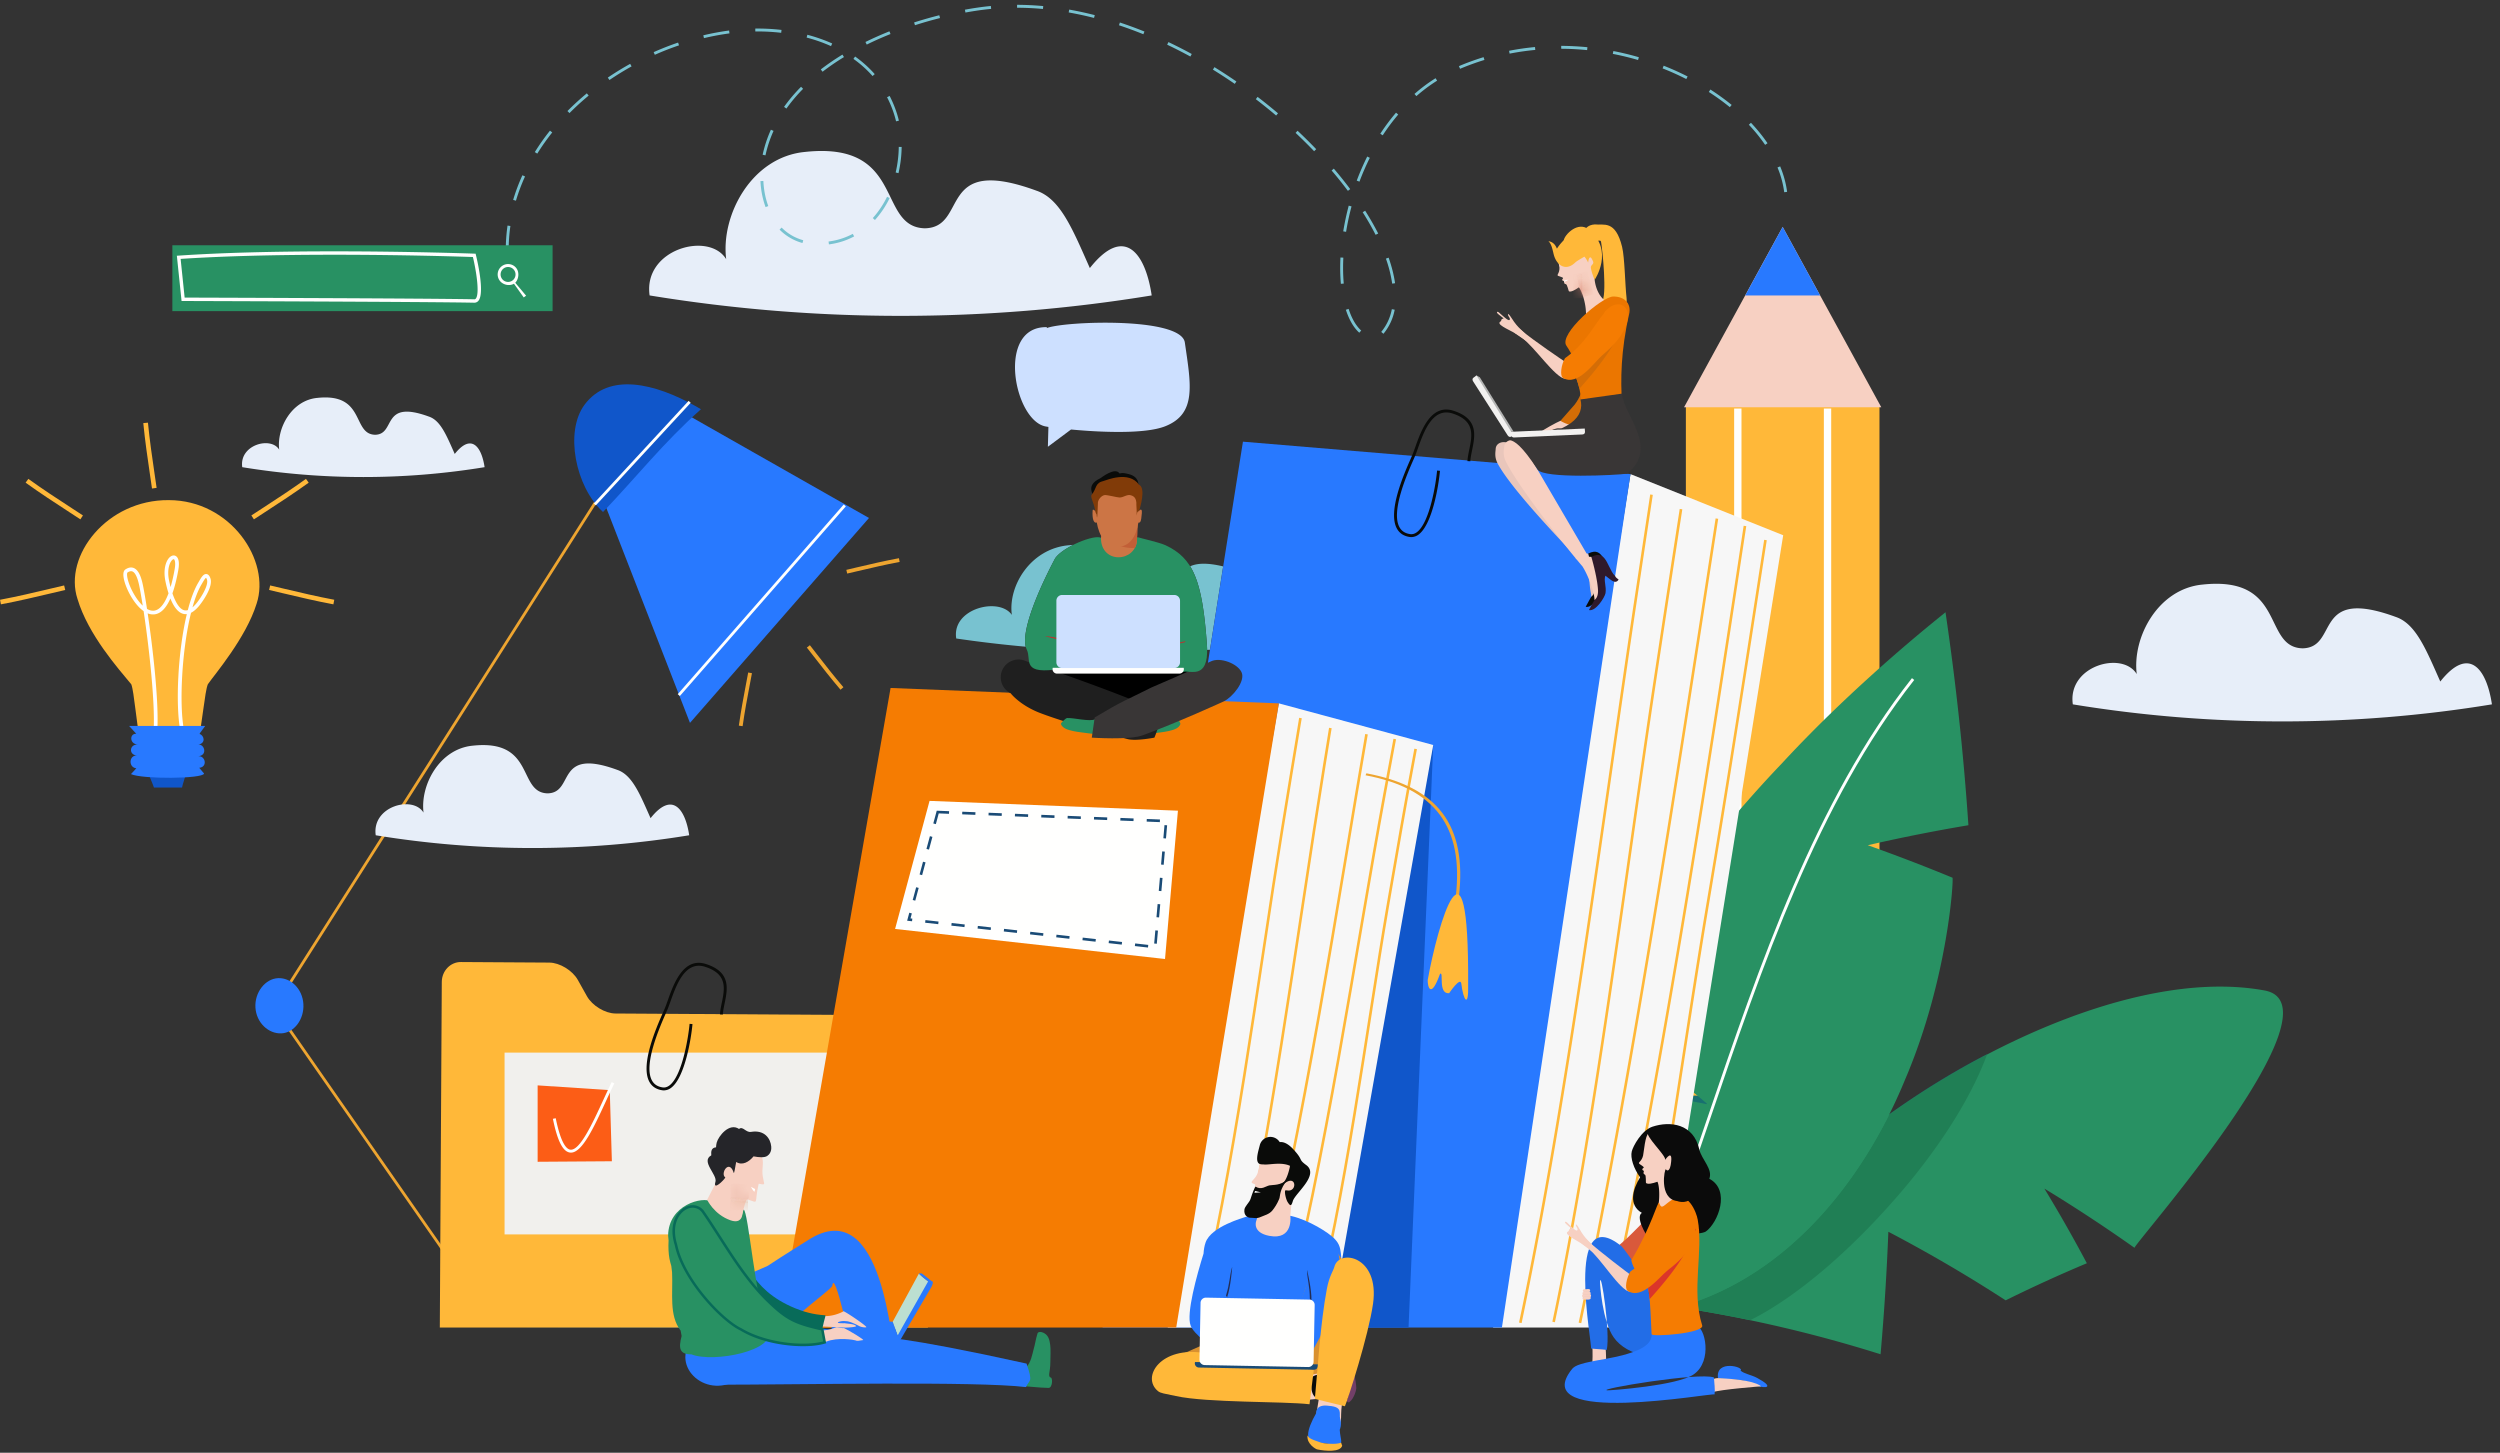 <svg xmlns="http://www.w3.org/2000/svg" xmlns:xlink="http://www.w3.org/1999/xlink" width="222" height="129"><rect width="100%" height="100%" fill="#333333" stroke="none"/><defs><path id="a" d="M22.479 9.485a8.049 8.049 0 0 0-.02-.48c-.25-3.49-.648-5.582-1.488-6.944.31-.142.7-.229 1.21-.229.465 0 1.029.072 1.722.238l-1.173 7.4-.251.015zM6.37 9.201C4.31 9.016 2.252 8.773.2 8.472c-.287-1.805 1.56-2.868 3.13-2.868.755 0 1.447.246 1.808.775C4.783 3.825 6.785.476 10.22.188c.125-.012.247-.022.366-.03-.678.34-1.303.766-1.597 1.181 0 0-3.146 5.761-2.62 7.862z"/><path id="b" d="M3.187 2.747c.274-.32.224-1.723.216-2.664H.201c.002.452.914 1.73.964 2.2 1.116.595 2.022.464 2.022.464z"/><path id="c" d="M11.183 1.122c-.691.438-2.03 1.258-3.562 2.271-1.878.87-1.384.273-3.312 3.02-.546.39-2.364 1.357-2.628 1.99C1.67 8.43.966 9.698.626 10.347c-1.424 2.516 2.281 5.332 5.123 2.517 1.9-3.548 7.576-7.32 7.614-7.707.165-1.595 1.657 5.024 2.116 7.746l3.49-1.565c-.354-.14-.944-14.664-7.786-10.217"/><path id="d" d="M30.61 12.069C19.103 9.525 18.19 9.862 15.31 9.33c-1.075-.2-13.138-1.545-13.786-1.651l1.394 6.268c7.781-.005 23.072-.326 27.64.208.313-.706.652-.337.052-2.086"/><path id="e" d="M.142.115C.049-.019 1.148 2.182 1.148 2.182s.146-.798.334-.901c.02-.015-.615-.128-1.34-1.166z"/><path id="g" d="M.766.82C.624.619.398.335.22.262.215.26.219.257.232.252.409.365.595.569.766.82"/><path id="i" d="M.577 2.028S.54 1.941.484 1.826c-.115-.242-.24-.44-.36-.55.052-.03.294-.12.538-.34C.755.876.815.834.827.828.83.826.824.811.812.783L.819.775c.123-.145.228-.47.277-.638L.577 2.028m.519-1.89l.029-.106s-.01.041-.029.105"/><path id="k" d="M.075.302C.15.218.225.124.299.018c.017.05.026.08.023.083C.303.111.213.188.075.302"/></defs><g fill="none" fill-rule="evenodd"><path fill="#EEA530" d="M71.65 57.505l.591.758c.765.985 1.557 2.003 2.397 2.984l.257-.221c-.835-.975-1.624-1.99-2.387-2.972l-.59-.76-.267.21m-5.211 2.214l-.178.94c-.232 1.229-.473 2.497-.652 3.779l.335.047c.179-1.273.418-2.538.65-3.761l.178-.943-.333-.062m8.714-9.114l.077.33.933-.218c1.21-.285 2.461-.58 3.724-.813l-.062-.334c-1.27.236-2.526.531-3.74.816l-.932.22m-31.22 67.208L24.205 89.492 54.1 42.444l.21.133-29.805 46.909 19.634 28.184-.205.143"/><path fill="#2879FF" d="M22.683 89.469c.08 1.354 1.167 2.346 2.302 2.294 1.135-.05 2.037-1.248 1.956-2.603-.08-1.353-1.113-2.352-2.248-2.3-1.135.051-2.09 1.255-2.01 2.609"/><path fill="#217BB3" d="M68.298 117.886l-28.322-.06-.532-2.44 28.834.051c.102 0 .02 2.45.02 2.45"/><path fill="#2879FF" d="M58.63 35.468l-6.065 6.359 8.705 22.365 15.896-18.195L58.63 35.468"/><path fill="#1056CA" d="M53.549 45.466c-2.44-2.219-3.432-7.123-1.64-9.527 2.16-2.901 6.24-1.915 9.931.164.138.077.27.158.402.24-3.35 2.987-5.64 5.925-8.693 9.123"/><path fill="#FFFFFE" d="M52.911 44.877l-.183-.17 8.422-9.111.183.17-8.422 9.111m7.462 16.929l-.188-.164 14.74-16.844.187.165-14.74 16.843"/><path fill="#1A4B76" d="M58.833 115.9c-.087-1.8.969-2.85 2.588-3.085 1.953-.285 3.601.445 4.226 2.677.023.083.043.165.062.248-2.446-.143-4.463.107-6.876.16"/><use fill="#78C2D0" opacity=".221" transform="translate(84.715 48.227)" xlink:href="#a"/><path d="M57.685 26.234c-.585-4.113 5.274-5.723 6.8-3.219-.488-3.929 2.271-9.08 7.003-9.524 8.936-.96 6.346 6.672 10.64 6.783 3.923-.085.998-6.604 9.92-3.338 2.137.73 3.22 3.475 4.73 6.868 3.056-3.868 4.93-1.35 5.492 2.43a137.83 137.83 0 0 1-44.585 0zm126.382 36.313c-.49-3.433 4.402-4.777 5.676-2.687-.408-3.279 1.895-7.579 5.845-7.95 7.46-.801 5.297 5.57 8.881 5.662 3.276-.07.834-5.512 8.282-2.786 1.783.609 2.687 2.9 3.947 5.733 2.552-3.229 4.117-1.126 4.585 2.028a115.052 115.052 0 0 1-37.216 0zM33.365 74.172c-.366-2.568 3.292-3.573 4.245-2.01-.305-2.452 1.418-5.668 4.372-5.946 5.579-.6 3.962 4.166 6.643 4.235 2.45-.053.623-4.123 6.194-2.084 1.333.455 2.01 2.17 2.952 4.288 1.909-2.415 3.079-.843 3.43 1.517a86.051 86.051 0 0 1-27.836 0zM21.511 41.485c-.282-1.985 2.546-2.763 3.283-1.554-.236-1.896 1.096-4.383 3.38-4.597 4.313-.464 3.063 3.22 5.136 3.274 1.894-.041.482-3.188 4.789-1.611 1.03.352 1.553 1.677 2.282 3.315 1.476-1.867 2.38-.651 2.651 1.173a66.53 66.53 0 0 1-21.52 0z" fill="#E7EEF9"/><path fill="#1A4B76" d="M149.4 99.592c-.42 3.28 1.368 7.311 7.869 8.109 7.446.128 10.202-4.544 9.98-8.109H149.4"/><path fill="#FFB839" d="M166.898 97.925V36.07h-17.193v61.854h17.193"/><path fill="#F7D0C2" d="M167.06 36.167l-8.759-16.016-8.759 16.016h17.519"/><path fill="#183F5C" d="M161.632 26.24l-3.33-6.09 3.33 6.09m-6.66 0h-.001l3.33-6.09-3.33 6.09"/><path fill="#2879FF" d="M161.632 26.24h-6.66l3.33-6.09 3.33 6.09"/><path fill="#FFFFFE" d="M161.959 97.925h.652V36.276h-.652zm-7.967 0h.652V36.276h-.652z"/><path fill="#187070" d="M167.6 99.738h-18.598V97.29h18.6l-.001 2.448"/><path fill="#289163" d="M201.05 87.946c-10.455-1.896-24.749 4.547-34.837 12.171-10.348 7.507-16.489 16.194-16.607 16.056a119.463 119.463 0 0 1 17.388 4.087c.32-3.607.55-7.235.692-10.88a129.578 129.578 0 0 1 10.416 6.09c2.346-1.16 4.75-2.26 7.21-3.294a128.953 128.953 0 0 0-3.772-6.63 138.786 138.786 0 0 1 8.009 5.265c-.255-.143 18.834-21.615 11.5-22.865"/><path fill="#187070" d="M167.753 98.986l.025-.05c2.683-1.916 5.595-3.745 8.684-5.327l-.012.033a74.38 74.38 0 0 0-8.697 5.344"/><path fill="#207F55" d="M155.419 117.234a120.448 120.448 0 0 0-4.566-.859 10.938 10.938 0 0 1-.091-.851c7.791-2.85 13.436-9.441 16.991-16.538a74.38 74.38 0 0 1 8.697-5.344c-1.331 3.594-3.776 7.534-6.961 11.408-4.783 5.772-9.96 10.145-14.07 12.184"/><path fill="#289163" d="M174.795 73.28a153.446 153.446 0 0 0-8.935 1.775c2.533.9 5.04 1.862 7.516 2.883.133-.027-.376 8.978-4.203 17.927-3.72 9.057-10.76 18.06-21.226 20.498-10.232 2.78-5.903-19.746-5.89-19.837 3.198.397 6.38.908 9.54 1.529.14-.09-9.207-7.11-8.6-9.147 1.532-4.443 8.072-13.63 15.223-21.107 6.99-7.573 14.59-13.434 14.54-13.436a241.692 241.692 0 0 1 2.035 18.914z"/><path fill="#FFF" d="M145.911 115.835l-.238-.097c2.05-5.031 3.895-10.449 5.849-16.184 4.76-13.977 9.683-28.43 18.26-39.335l.202.16c-8.55 10.87-13.465 25.302-18.219 39.258-1.955 5.74-3.801 11.16-5.854 16.198"/><path fill="#FFB839" d="M82.397 117.886l.143-25.936c.007-.976-.745-1.78-1.672-1.786l-26.214-.165c-.927-.006-2.068-.699-2.537-1.541l-.806-1.44c-.468-.842-1.61-1.535-2.534-1.54l-7.853-.05c-.926-.007-1.688.788-1.693 1.765l-.175 30.693h43.34"/><path fill="#F1F0ED" d="M44.805 109.615h31.06V93.472h-31.06z"/><path fill="#FC5D16" d="M54.334 103.119l-6.592.047v-6.784l6.404.424.188 6.313"/><path fill="#FFFFFE" d="M50.699 102.352a.72.72 0 0 1-.078-.004c-.639-.074-1.123-1.027-1.524-2.998l.252-.051c.455 2.236.96 2.753 1.301 2.792.838.099 1.943-2.289 2.915-4.396.249-.539.506-1.096.755-1.605l.231.113a80.523 80.523 0 0 0-.752 1.6c-1.079 2.338-2.1 4.55-3.1 4.55"/><path fill="#0A0B09" d="M58.95 96.827a.975.975 0 0 1-.155-.012c-.521-.08-.902-.332-1.129-.747-.833-1.522.618-4.819 1.238-6.226l.14-.321c.075-.177.156-.405.25-.67.515-1.457 1.38-3.897 3.4-3.244 2.224.717 1.92 2.192 1.653 3.495-.073.351-.141.683-.16.991l-.256-.015c.019-.326.089-.668.163-1.028.258-1.255.525-2.552-1.48-3.198-1.782-.573-2.562 1.628-3.078 3.086-.095.268-.177.5-.255.684l-.142.324c-.552 1.255-2.02 4.587-1.247 5.998.19.346.498.548.942.616.22.035.428-.028.633-.189 1.126-.884 1.668-4.32 1.768-5.455l.257.023c-.111 1.247-.662 4.69-1.866 5.635a1.085 1.085 0 0 1-.677.253"/><path fill="#F7F7F7" d="M147.07 117.886l11.278-70.358-13.56-5.426-12.203 75.784h14.485"/><path fill="#FFB839" d="M135.12 117.492l-.23-.049c4.228-20.039 7.306-44.662 10.283-64.476.454-3.021.907-6.04 1.365-9.059l.231.036c-.457 3.017-.91 6.037-1.365 9.058-2.977 19.816-6.055 44.443-10.285 64.49m2.958-.076l-.229-.047c3.659-17.447 6.36-39.51 8.974-56.847.757-5.023 1.54-10.217 2.336-15.33l.232.035a3225.951 3225.951 0 0 0-2.336 15.33c-2.614 17.34-5.317 39.406-8.977 56.859m2.337.084l-.23-.048c4.458-21.084 8.436-47.226 12.162-71.418l.231.036c-3.726 24.195-7.704 50.342-12.163 71.43m2.475-.06l-.229-.05c4.583-20.928 8.566-46.838 12.177-70.703l.232.035c-3.613 23.871-7.597 49.785-12.18 70.718m2.611-.013l-.229-.05c.132-.604.263-1.21.392-1.813 1.968-9.178 3.84-23.274 5.895-35.486 1.8-10.704 3.478-21.604 5.1-32.143l.231.036c-1.621 10.54-3.3 21.44-5.1 32.145-2.055 12.216-3.929 26.316-5.896 35.497-.13.605-.261 1.21-.393 1.814"/><path fill="#2879FF" d="M144.788 42.102l-34.415-2.881-12.467 78.665h35.464z"/><path fill="#1056CA" d="M125.079 117.886l2.19-51.73-10.582 51.73h8.392"/><path fill="#F7F7F7" d="M118.11 117.886l9.16-51.73-13.705-3.696-9.873 55.426h14.418"/><path fill="#FFB839" d="M106.342 117.426l-.227-.057c3.31-13.008 5.51-30.697 7.638-43.806.522-3.22 1.063-6.55 1.611-9.822l.232.04c-.549 3.27-1.09 6.6-1.612 9.82-2.128 13.113-4.329 30.808-7.642 43.825m2.905.077l-.228-.054c3.541-14.96 6.047-34.578 8.47-49.552l.53-3.268.232.038-.53 3.267c-2.425 14.978-4.931 34.6-8.474 49.57m2.35.001l-.228-.057c4.344-17.316 7.422-38.184 9.86-52.27l.231.04c-2.439 14.09-5.518 34.963-9.863 52.287m2.445.011l-.226-.059c3.74-14.233 6.435-32.969 9.04-47.09l.882-4.764.23.043-.88 4.763c-2.607 14.125-5.304 32.866-9.046 47.107m2.608-.074l-.226-.06c2.897-10.716 4.827-26.088 6.694-36.956.788-4.583 1.602-9.323 2.476-13.945l.23.044c-.874 4.62-1.688 9.358-2.475 13.94-1.868 10.874-3.8 26.251-6.699 36.977"/><path fill="#F57C02" d="M113.565 62.46l-34.482-1.367-9.92 56.793h35.285z"/><path fill="#FFFFFE" d="M79.484 82.491l3.06-11.372 22.056.87-1.146 13.17-23.97-2.668"/><path fill="#1A4B76" d="M83.182 71.99l-.305 1.132.227.061.256-.953.91.037.01-.234-1.098-.043zm2.267.09l-.008.233 1.17.046.009-.234-1.17-.046zm2.34.09l-.008.236 1.17.046.01-.235-.497-.02h-.007l-.667-.026zm2.342.093l-.01.234 1.171.047.009-.234-1.17-.047zm2.34.093l-.01.234 1.172.046.009-.234-1.17-.046zm2.34.092l-.009.234 1.17.047.01-.234-.566-.023h-.012l-.592-.024zm2.341.093l-.009.234 1.17.046.01-.235-1.17-.045zm2.342.091l-.01.235 1.17.046.01-.234-1.17-.047zm2.34.093l-.01.234 1.17.047.01-.234-.642-.026h-.002l-.527-.02zm1.573.543l-.101 1.17.233.019.073-.84v-.012l.028-.317-.233-.02zm-.203 2.337l-.102 1.168.233.021.102-1.169-.233-.02zM103 77.942l-.102 1.169.233.02.066-.759v-.007h.001v-.009l.035-.393-.233-.02zm-.204 2.338l-.102 1.168.233.02.03-.331v-.017l.001-.004.071-.817-.233-.02zm-.203 2.337l-.102 1.168.233.02v-.003l.001-.004v-.008l.001-.002v-.006l.1-1.144-.233-.021zm-1.791 1.16l-.026.234 1.164.13.026-.234-1.164-.13zm-2.328-.259l-.026.234.961.107h.01l.003.002h.017l.002.002h.006l.013.001.002.001.15.016.026-.233-1.164-.13zm-2.328-.259l-.026.233.674.076h.01l.006.001v.001l.474.052.026-.233-1.164-.13zm-2.329-.258l-.026.232 1.165.13.025-.233-1.164-.13zm-2.327-.26l-.027.233 1.165.13.026-.233-1.164-.13zm-2.33-.259l-.025.234.411.045h.004l.005.001.744.083.026-.233-1.164-.13zm-2.327-.259l-.026.234.368.04h.001l.038.004.006.001.003.001h.002l.017.002h.004l.726.08.025-.232-1.164-.13zm-2.328-.258l-.026.233 1.164.13.026-.235-1.164-.128zm-2.328-.26l-.026.234 1.164.129.026-.233-1.164-.13zm-1.433-.655l-.191.71.235.027.2.022.025-.234-.163-.018.12-.445-.226-.062zm.61-2.265l-.278 1.033v.001l-.002.004v.004l-.002.004-.001.004v.001l-.001.002v.002l-.002.003v.003l-.007.022a3.152 3.152 0 0 1-.012.05l.226.06.305-1.132-.226-.06zm.609-2.265l-.07.255v.004l-.005.017-.002.011v.002h-.001v.002l-.002.005v.002l-.003.01v.002l-.222.822.226.062.304-1.133-.225-.061zm.61-2.266l-.09.33-.001.005-.001.005-.002.006v.001l-.002.005v.004h-.001v.004l-.209.773.226.06.305-1.131-.226-.062z"/><path fill="#0A0B09" d="M125.327 47.695c-.051 0-.102-.004-.154-.012-.522-.08-.902-.332-1.129-.747-.833-1.522.617-4.818 1.237-6.225l.14-.322c.075-.177.156-.405.25-.67.516-1.457 1.379-3.895 3.4-3.244 2.224.716 1.92 2.192 1.653 3.494-.072.352-.14.684-.159.992l-.257-.015c.02-.327.09-.668.164-1.029.258-1.254.524-2.55-1.48-3.197-1.781-.575-2.563 1.628-3.079 3.086-.095.268-.177.5-.255.684-.036.086-.085.195-.141.325-.553 1.254-2.02 4.587-1.247 5.997.19.346.497.548.942.616.219.033.427-.028.633-.19 1.126-.884 1.667-4.32 1.768-5.454l.256.023c-.11 1.247-.661 4.69-1.866 5.635a1.083 1.083 0 0 1-.676.253"/><path fill="#EEA530" d="M129.548 79.665c.742-6.37-1.85-9.797-8.213-10.996l-.075.176c6.186 1.167 8.732 4.594 8.01 10.787l.278.033"/><path fill="#FFB839" d="M130.372 87.48c.05 2.09-.432 1.351-.607-.133-.077-.655-1.08.85-1.08.85-1.031.09-.441-1.991-.81-1.72-.81 2.264-1.106 1.177-1.094.553.873-4.9 3.674-14.588 3.591.45"/><path fill="#78C2D0" d="M92.616.797a25.846 25.846 0 0 0-2.3-.11l.001-.259c.761.002 1.543.04 2.323.112l-.024.257zm-6.885.317L85.685.86c.37-.068.74-.129 1.099-.181.398-.06.804-.108 1.206-.146l.024.257c-.398.037-.8.086-1.193.144-.356.052-.723.113-1.09.18zm11.42.479a30.523 30.523 0 0 0-2.252-.488l.045-.254a30.39 30.39 0 0 1 2.271.492l-.064.25zm-15.9.646l-.079-.245a35.449 35.449 0 0 1 2.238-.64l.063.25c-.748.187-1.495.401-2.222.635zm-11.882.674a18.03 18.03 0 0 0-2.297-.118l-.003-.258c.782-.01 1.568.031 2.33.12l-.03.256zm32.161.127a36.12 36.12 0 0 0-2.166-.797l.081-.245c.723.24 1.457.51 2.182.803l-.097.239zm-39.018.346l-.06-.25a23.155 23.155 0 0 1 2.292-.426l.034.255c-.748.1-1.51.242-2.266.421zm14.454.574l-.114-.232a30.09 30.09 0 0 1 2.13-.946l.095.24c-.728.29-1.438.606-2.11.938zm-3.172.136a14.043 14.043 0 0 0-2.165-.76l.065-.249c.774.204 1.516.465 2.206.774l-.106.235zm67.142.354a24.363 24.363 0 0 0-2.301-.12l.001-.257c.77.003 1.552.044 2.326.12l-.026.257zm-6.883.313l-.05-.253a23.187 23.187 0 0 1 2.306-.333l.024.256c-.765.072-1.532.183-2.28.33zm-75.904.103l-.104-.236c.71-.315 1.44-.601 2.17-.849l.082.245c-.721.245-1.444.527-2.148.84zm47.557.155a41.696 41.696 0 0 0-2.06-1.051l.11-.233c.69.327 1.387.683 2.073 1.057l-.123.227zm39.752.307a25.22 25.22 0 0 0-2.241-.543l.05-.253c.758.148 1.52.332 2.263.549l-.072.247zm-15.805.782l-.1-.238c.714-.302 1.45-.57 2.19-.796l.075.247c-.73.223-1.46.488-2.165.787zm-56.609.26l-.157-.205c.593-.457 1.24-.9 1.923-1.317l.134.22a21.45 21.45 0 0 0-1.9 1.302zm4.44.383a9.98 9.98 0 0 0-1.7-1.524l.15-.21c.65.463 1.236.989 1.742 1.563l-.193.17zm72.258.267a24.437 24.437 0 0 0-2.102-.946l.094-.24c.725.286 1.44.608 2.125.956l-.117.23zm-95.623.085l-.145-.214A26.068 26.068 0 0 1 55.96 5.67l.125.226c-.672.373-1.333.78-1.965 1.209zm55.526.342a46.107 46.107 0 0 0-1.938-1.264l.135-.22c.654.403 1.31.831 1.949 1.272l-.146.212zm16.13 1.089l-.17-.194a14.765 14.765 0 0 1 1.873-1.397l.137.219c-.639.4-1.258.862-1.84 1.372zm27.834.98a20.712 20.712 0 0 0-1.867-1.35l.14-.217c.665.429 1.301.888 1.89 1.368l-.163.2zm-83.775.125l-.21-.15c.436-.614.944-1.214 1.51-1.785l.182.182a14.09 14.09 0 0 0-1.482 1.753zm-19.262.401l-.183-.181a23.504 23.504 0 0 1 1.721-1.572l.164.2a23.265 23.265 0 0 0-1.702 1.553zm62.748.217a46.545 46.545 0 0 0-1.803-1.452l.157-.205c.614.47 1.223.961 1.812 1.46l-.166.197zm-33.75.514a8.09 8.09 0 0 0-.158-.578 9.793 9.793 0 0 0-.64-1.56L79 8.518c.261.504.482 1.043.658 1.6.06.195.116.395.163.598l-.251.058zm43.216 1.244l-.216-.141a18.24 18.24 0 0 1 1.397-1.871l.196.168c-.487.57-.95 1.19-1.377 1.844zm33.957.847a14.49 14.49 0 0 0-1.445-1.785l.187-.177c.555.587 1.05 1.198 1.471 1.817l-.213.145zm-40.05.562a44.029 44.029 0 0 0-1.645-1.627l.176-.188a44.138 44.138 0 0 1 1.655 1.636l-.185.179zm-68.983.216l-.219-.136a19.85 19.85 0 0 1 1.347-1.905l.201.161c-.484.608-.931 1.24-1.329 1.88zm20.264.153l-.252-.053a11.2 11.2 0 0 1 .734-2.225l.235.107a10.936 10.936 0 0 0-.717 2.171zm11.812 1.58l-.251-.058a10.63 10.63 0 0 0 .275-2.273l.257.004c-.01.78-.104 1.563-.281 2.328zm40.933.755l-.241-.09c.276-.735.59-1.455.932-2.14l.23.116a22.203 22.203 0 0 0-.92 2.114zm-1.026.817a35.64 35.64 0 0 0-1.446-1.806l.195-.168a36.27 36.27 0 0 1 1.457 1.82l-.206.154zm38.746.123a8.575 8.575 0 0 0-.598-2.197l.238-.1c.313.755.52 1.517.616 2.264l-.256.033zm-112.623.752l-.247-.073c.218-.737.494-1.472.82-2.187l.234.107a16.546 16.546 0 0 0-.807 2.153zm22.166.568a7.687 7.687 0 0 1-.452-2.308l.257-.012c.038.798.185 1.549.437 2.23l-.242.09zm9.712 1.148l-.19-.174a8.233 8.233 0 0 0 1.268-1.89l.231.114a8.497 8.497 0 0 1-1.309 1.95zm41.84 1.048l-.254-.042c.122-.759.286-1.527.487-2.282l.249.066a23.179 23.179 0 0 0-.483 2.258zm2.62.266a24.23 24.23 0 0 0-1.147-2.004l.218-.138c.433.683.823 1.364 1.159 2.025l-.23.117zm-50.894.728a4.537 4.537 0 0 1-2.034-1.189l.183-.182a4.28 4.28 0 0 0 1.92 1.123l-.069.248zm2.349.124l-.035-.256c.145-.02.293-.044.444-.074a6.148 6.148 0 0 0 1.71-.608l.12.227a6.399 6.399 0 0 1-1.78.634 9.16 9.16 0 0 1-.459.077zm-28.698.658v-.105c0-.743.052-1.491.158-2.226l.254.037a15.52 15.52 0 0 0-.155 2.19v.102l-.257.002zm78.715 2.825a11.574 11.574 0 0 0-.558-2.221l.242-.086c.28.794.471 1.558.571 2.271l-.255.036zm-4.556.017a15.81 15.81 0 0 1-.061-1.42c0-.3.008-.61.023-.917l.257.013c-.015.303-.023.607-.023.903 0 .481.02.952.06 1.398l-.256.023zm1.633 4.342c-.5-.454-.9-1.14-1.19-2.038l.245-.08c.275.856.652 1.504 1.118 1.926l-.173.192zm2.147.095l-.197-.166a4.46 4.46 0 0 0 .943-2.022l.253.05a4.719 4.719 0 0 1-.999 2.138z"/><path fill="#FFB839" d="M13.497 43.381l-.169-1.164c-.222-1.51-.45-3.072-.604-4.645l.413-.04c.152 1.563.38 3.12.6 4.625l.17 1.165-.41.06m-6.359 2.737l-.98-.64c-1.28-.832-2.602-1.693-3.884-2.618l.242-.337c1.273.919 2.592 1.778 3.867 2.607l.981.64-.226.348M.08 53.666l-.077-.407c1.54-.288 3.064-.65 4.54-1.001l1.153-.272.095.403-1.153.273c-1.48.351-3.01.715-4.558 1.004m22.467-7.547l-.227-.348.982-.64c1.274-.83 2.593-1.688 3.867-2.607l.243.337c-1.283.925-2.605 1.786-3.884 2.618l-.981.64m7.058 7.547c-1.548-.29-3.078-.653-4.558-1.004l-1.153-.273.094-.403 1.154.272c1.476.35 3.001.713 4.54 1l-.077.408"/><path fill="#1056CA" d="M13.153 68.605c.006.09.509 1.236.516 1.327h2.497c-.01-.09.376-1.237.366-1.327h-3.38"/><path fill="#FFB839" d="M11.659 60.769c.252.633.486 3.762.711 4.404h5.31c.247-.645.502-3.776.777-4.41.604-.873 3.386-4.115 4.328-7.152 1.27-3.812-2.286-9.194-7.798-9.2-5.494-.05-9.37 4.958-8.104 8.782.95 3.172 3.6 6.153 4.776 7.576"/><path fill="#FFF" d="M15.42 49.657a.166.166 0 0 0-.08.031c-.255.174-.528.855-.334 1.825.044.218.091.425.142.62.129-.436.251-.958.362-1.583.106-.6.005-.842-.063-.887l-.026-.006zm-4.105 1.186c-.084.113-.027.707.391 1.559.242.493.586 1.02.97 1.382a49.457 49.457 0 0 0-.253-1.48l-.005-.023c-.077-.41-.26-1.37-.66-1.535-.125-.05-.269-.018-.443.097zm6.98.466c-.09.051-.262.35-.347.496l-.063.109c-.302.515-.568 1.212-.794 2.022.094-.08.19-.176.29-.29.448-.515 1.164-1.682.996-2.172a.481.481 0 0 0-.081-.165zm-2.303 13.453c-.403-2.216-.206-6.876.598-10.23a.888.888 0 0 1-.325-.025c-.504-.134-.872-.707-1.134-1.36-.379.856-.842 1.327-1.384 1.404a1.221 1.221 0 0 1-.633-.086c.477 3.206.992 7.862.861 10.277l-.329-.019c.124-2.287-.383-7.094-.894-10.457-.54-.375-1.014-1.052-1.342-1.718-.345-.705-.636-1.638-.318-1.948l.022-.018c.275-.19.534-.237.768-.14.567.233.757 1.238.86 1.778l.004.023c.094.494.2 1.118.308 1.828.212.123.432.184.647.153.37-.052.84-.397 1.265-1.538a10.47 10.47 0 0 1-.283-1.108c-.212-1.064.077-1.893.472-2.162.16-.11.332-.12.471-.03.246.16.32.594.209 1.222-.146.82-.32 1.513-.523 2.08.29.859.655 1.399 1.038 1.5a.59.59 0 0 0 .329-.01c.253-.972.56-1.816.922-2.432l.062-.106c.205-.355.398-.692.668-.665.23.022.326.3.357.391.261.762-.77 2.164-1.06 2.497-.225.259-.447.443-.664.553-.818 3.291-1.052 8.065-.647 10.286l-.325.06z"/><path fill="#2879FF" d="M11.463 64.461l.64.702c-.6-.057-.631.904.127.95-.773-.03-.805.96-.05.971-.755-.04-.785 1.075-.074 1.138l-.476.518c.977.46 6.38.43 6.493-.049l-.43-.511c.758-.068.556-1.074-.076-1.027.849-.094.525-1.1-.004-1.032.714-.131.497-.86.091-.948l.518-.712h-6.76"/><path fill="#289163" d="M15.305 27.626H49.07v-5.848H15.305z"/><path fill="#FFFFFE" d="M16.396 26.426c1.851.006 21.807.068 25.721.151l.005.152v-.152a.163.163 0 0 0 .136-.07c.348-.448.032-2.449-.264-3.684-.831-.029-6.071-.201-12.293-.201-5.347 0-9.942.124-13.662.368l.357 3.436zm25.726.455h-.012c-4.081-.087-25.633-.151-25.85-.152h-.137l-.418-4.02.157-.01c3.754-.253 8.41-.38 13.84-.38 6.759 0 12.362.203 12.417.205l.114.004.028.11c.084.34.804 3.327.235 4.056a.462.462 0 0 1-.374.187zm3.384-1.972a.662.662 0 1 1-.778-1.074.663.663 0 0 1 .778 1.074zm.358-1.08a.923.923 0 1 0-1.494 1.086c.28.385.867.512 1.27.281l.867 1.216.211-.154-.962-1.149c.305-.316.375-.912.108-1.28z"/><path fill="#CDE0FF" d="M92.948 29.05c.034 0 0 .087 0 .087 1.512-.617 11.935-1.025 12.267 1.282.535 3.723 1.077 6.316-1.744 7.433-1.813.718-5.798.528-8.363.288l-2.056 1.533.048-1.763a6.316 6.316 0 0 1-.254-.042c-2.803-.535-4.392-8.884.102-8.818"/><path fill="#000" d="M106.584 61.004c0 1.083-.876 1.96-1.957 1.96h-9.275a1.958 1.958 0 0 1-1.956-1.96c0-1.08.875-1.958 1.956-1.958h9.275c1.081 0 1.957.877 1.957 1.958"/><path fill="#289163" d="M100.251 64.221l.954-.217.587-.125c.476.233 1.194-.144 1.704-.126.502.018.322-.142.896-.113.11.007.464.562.426.665-.149.419-.72.533-1.065.617-.342.083-1.063.158-1.41.21-.785.115-1.214.021-1.28.207-.046.126-.867.213-.87.006-.01-.531.082-.856.058-1.124"/><path fill="#1F1F1F" d="M102.509 65.503s-1.62.32-2.365.132c-1.814-.459-5.286-1.38-7.72-2.296-1.867-.704-2.679-1.778-2.679-1.778a1.58 1.58 0 0 1 1.36-2.852s8.294 2.812 11.611 4.371c.714.336-.207 2.423-.207 2.423"/><path fill="#289163" d="M98.778 64.215l-.952-.22-.587-.123c-.475.232-1.906-.141-2.48-.112-.111.006-.583.434-.548.537.15.419.722.533 1.068.617.34.082 1.061.157 1.41.21.784.117 1.213.022 1.279.21.045.123.867.211.87.003.012-.531-.083-.855-.06-1.122"/><path fill="#393636" d="M96.952 65.503s3.319.223 4.471-.192c3.102-1.12 7.243-3.025 7.243-3.025.787-.376 1.96-1.806 1.582-2.595-.374-.788-1.906-1.345-2.694-.969 0 0-2.461 1.107-5.29 2.32-2.374 1.198-2.46 1.116-5.056 2.67l-.256 1.79"/><path fill="#289163" d="M105.08 59.655c.128-.027.3-.013.488.001.75.057 1.785.113 1.605-2.425-.406-5.685-1.207-7.663-3.674-8.814-.557-.26-2.252-.632-2.4-.695-.085-.04-.833-.009-1.6.022-.811.033-1.644.066-1.732.015-.571-.322-3.333.778-4.062 1.807 0 0-3.439 6.296-2.526 8.124.46.92-.601 2.318 3.163 1.673.122-.021 1.187.082 2.745.185 2.125.14 5.168.282 7.992.107"/><path fill="#0A0B09" d="M101.04 43.435c.153-.466.045-1.119-.783-1.327-.311-.08-.553-.15-.843-.063-.391-.615-1.646.396-1.7.422-1.48.696-.48 1.521-.513 2.026-.033.54.372-.337.49-.448 0 0-.105-.122.05-.337.175-.244.607-.362.537.282-.02.16.625-.94.763-1.036l.04-.038.036-.03c.516-.377.98 1.06 1.459.983.158-.026.367-.135.464-.434"/><path fill="#CC7545" d="M97.77 47.19c.07.259-.003.57-.003.57-.015 1.104.708 1.726 1.552 1.726.842 0 1.552-.58 1.632-1.42l.057-1.427s-3.414-.085-3.239.552"/><use fill="#C25F37" transform="translate(97.59 45.905)" xlink:href="#b"/><path fill="#CC7545" d="M101.015 45.447c-.002-.422.103-1.332.02-1.678h-3.59c-.086.357-.134 1.21-.134 1.617v.006c-.156-.049-.274-.272-.289-.018-.042.747.12 1.038.283 1.038.031 0 .06-.006.087-.015.214 1.251.841 2.153 1.838 2.157l.009.002c1.057 0 1.651-.897 1.85-2.144.154-.003.242-.003.306-.84.044-.577-.25-.21-.38-.125"/><path fill="#813B08" d="M96.936 43.942c-.146.178.23.74.3 1.367.014.138.109.352.151.392-.02-.182.043 1.162.106-.973-.036-.302.277-.7.576-.762.21-.043 1.13.213 1.343.213.369.002.694-.325 1.034-.19.113.046.507.127.464.866.008.075.048.758.016.926.017-.037.049-.282.09-.334.062-.079.137-.046.151-.105.054-.221.622-1.993-.024-2.303-.908-1.268-2.896-.39-3.122-.338-.822.19-.599.645-1.085 1.24"/><path fill="#C8292B" d="M95.366 56.968c-.857 0-2.484-.447-2.558-.474l.059-.005c.841.073 1.167.268 2.412.342l.087.137m8.201.529c.045-.023 1.077-.451 1.692-.556l-.022.08c-.87.191-1.044.331-1.626.47l-.044.006"/><path fill="#FFFFFE" d="M93.486 59.302a.395.395 0 0 0 .376.515h10.87a.395.395 0 0 0 .376-.515H93.486"/><path fill="#CDE0FF" d="M104.278 52.834h-9.962c-.28 0-.509.23-.509.51v5.468c0 .282.229.511.51.511h9.96c.28 0 .51-.23.51-.51v-5.468a.512.512 0 0 0-.51-.511"/><path fill="#DA912F" d="M102.973 121.138c.378-.152 8.32-3.712 8.32-3.712l3.11 1.734 2.54 3.665-1.683.434-1.112.455-11.175-2.576"/><path fill="#2879FF" d="M106.874 111.317c.023-.36.08-.692.183-.987.504-1.434 3.398-2.196 3.547-2.268.18-.088 3.287-.196 3.492-.176 1.493.151 3.37 1.232 4.156 1.884 1.002.833.722 1.382.968 2.878 0 0-.524.794-1.21 1.972-.61 2.595-1.378 5.965-.607 6.601.176.146-.57.213-1.68.23-.238.177-.549.262-.94.21l.004-.037c-.425.103-2.19.015-3.646-.266-1.2-.057-2.096-.128-2.12-.181-.16-.342-.303-.663-.442-.965-1.19-.749-2.537-1.715-2.848-2.492-.419-1.04.553-4.506 1.143-6.403"/><path fill="#222C53" d="M108.968 115.191l-.103-.134c.372-1.244.298-1.63.528-2.48l.026-.055c-.001.082-.146 1.832-.451 2.67"/><path fill="#DA912F" d="M114.351 119.16s1.427-4.57 2.237-6.431c1.871-4.306 3.162.59 3.162.59s-.971 6.225-1.265 8.305c-.658 4.66-4.134-2.464-4.134-2.464"/><path fill="#2879FF" d="M112.714 120.314l1.907-3.04s1.522-2.918 1.471-3.624c-.331-4.556 2.238-3.925 2.614-2.815 1.13 3.342-1.08 7.143-1.892 8.636-.697 1.282-.839 1.292-1.814 1.742-.418-.352-1.849-.573-2.286-.9"/><path fill="#222C53" d="M116.456 115.467l-.139-.097c-.025-1.297-.213-1.643-.254-2.522l.008-.061c.025.079.42 1.79.385 2.68"/><path fill="#F7D0C2" d="M112.177 102.154c.505.139 1.356.81 2.6 1.307.086.044-.248.713-.46 1.243-.01.072-.3.331-.117.195.757-.526.99.298.756.656-.338.518-.708.604-.747.657-.095.136.387-.094.516.13l-.144 1.624s.305 2.199-1.88 1.776c-1.52-.295-1.156-1.29-1.156-1.29s.48-1.49.263-1.53c-1.132-.208-.14-1.682-.388-1.763-.707-.229.136-.3.315-1.202.035-.178.389-1.816.442-1.803"/><path fill="#0A0B09" d="M115.988 103.455c-.75-.552-.196-.376-1.14-1.396-.47-.508-.867-.68-1.21-.64a.97.97 0 0 0-1.768.275c-.126.52-.48 1.555.039 1.68a.914.914 0 0 0 .277.024c.443.08 1.555-.25 2.365.128-.027.238-.286 1.321-.658 1.539-.01.07.056.11.24-.027.756-.528.959.19.678.513-.28.323-.66.058-.692.187-.057.224.09.792.22.999.228.36.325.404.464-.08.2-.694 2.387-2.32 1.185-3.202"/><path fill="#0A0B09" d="M112.724 105.262c-.327.063-.697.442-1.228.114-.043-.027-.278.535-.446 1.083-.103.339-.51.636-.548.963-.056.485.257.729.574.717.262-.01.488.108.892-.079.291-.134.729-.223 1.01-.559.212-.253.45-.631.62-1.045.106-.257-.019-.814.768-1.74-.691.588-1.265.476-1.642.546"/><path fill="#FFFFFE" d="M111.45 105.757l.516.125-.574.036z"/><path fill="#F7D0C2" d="M115.177 122.252c1.363-.009 1.973-.566 2.603-.158.294.192.793 1.186.417 1.668-.429.55-1.796.459-2.924.635l-.096-2.145"/><path fill="#0A0B09" d="M116.436 123.191c-.22-1.243.476-.991.842-1.215.515-.315.976-.214.976-.214.882-.276 1.2-.597 1.415.072.08.252.035 1.014.17 1.43.423 1.304-.786 1.358-2.487.896 0 0-.793.305-.916-.969"/><path fill="#723F68" d="M120.44 123.276c-.035-.774-.26-2.055-.867-2.078l-.188.311c.291.38.426 1.334.383 1.661-.033.23.018 1.047-.204 1.21 0 0 .149.21.25.137.44-.323.631-1.118.626-1.241"/><path fill="#FFB839" d="M116.285 124.698c-2.323-.271-9.069-.116-11.88-.732-1.04-.23-1.332-.233-1.582-.44-1.511-1.253.265-4.029 4.158-3.373 2.608.44 9.086 1.236 9.68 1.526l-.376 3.02"/><path fill="#1A4B76" d="M117.033 121.156a.371.371 0 0 1-.362.477l-10.207-.196a.37.37 0 0 1-.344-.489l10.913.208"/><path fill="#FFFFFE" d="M106.61 115.692l-.097 5.047a.473.473 0 0 0 .462.48l9.192.174a.47.47 0 0 0 .48-.461l.096-5.047a.474.474 0 0 0-.462-.48l-9.192-.175a.471.471 0 0 0-.48.462"/><path fill="#F7D0C2" d="M119.25 124.31c-.33 1.324.057 2.056-.495 2.563-.259.237-1.345.475-1.716-.01-.425-.554.003-1.857.113-2.995l2.098.441"/><path fill="#FFB839" d="M116.759 124.224c.244-2.532.484-6.71 1.068-9.784.215-1.138.58-1.608.663-1.94.41-1.64 4.045-.976 3.435 3.275-.407 2.845-2.216 8.446-2.498 9.102l-2.668-.653"/><path fill="#2879FF" d="M118.041 124.842c1.257.097.839.71.965 1.12.176.577-.037 1-.037 1 .047.924.406 1.316-.295 1.356-.263.015-1.116-.22-1.553-.193-1.365.085-1.118-1.1-.246-2.636 0 0-.096-.845 1.166-.647"/><path fill="#FFB839" d="M116.96 128.705c.758.16 2.052.26 2.226-.323l-.094-.273c-.439.187-1.555.093-1.861-.03-.216-.09-.962-.278-1.065-.534 0 0-.056-.14-.064-.016-.048.709.738 1.15.859 1.176"/><path fill="#289163" d="M90.495 123.075l.637-.967-.063-.628c.499-.492.58-1.171.73-1.71.15-.532.15-.76.334-1.366.036-.117.203-.155.366-.11.657.178.708.792.762 1.16.055.367.01 1.135.01 1.506.005.835-.255 1.285.038 1.366.195.052.145.926-.198.921-.883-.014-2.168-.18-2.616-.172"/><g fill="#2879FF" transform="translate(60.547 109.017)"><use xlink:href="#c"/><use xlink:href="#d"/></g><path fill="#BCDFD1" d="M82.419 113.787c-.026-.016-.585-.41-.818-.699l-2.345 4.314.472 1.28c.035-.044.349-.292.374-.336l2.376-4.24c.068-.117.072-.242-.06-.32"/><path fill="#2879FF" d="M82.797 113.794c-.18-.074-.87-.716-.986-.723-.079-.004-.133.018-.21.017-.077-.001.83.735.818.699l-2.7 4.788c.002.023-.007.02-.445-1.204l-5.592-.281c.429 1.24-.083 1.697-.083 1.728 0 .158.104.222.236.219l5.65.029c.094 0 .175-.032.211-.114l.009.019c.135.08.246.016.315-.103l2.686-4.58c.069-.12.202-.452.091-.494"/><path fill="#F7D0C2" d="M74.94 117.929c-.095.052-.59-.107-.685-.068-1.096.467-1.758.196-2.07.255-.117.02-.225.043-.332.063l.266.872c.88-.023.869.034 1.234.093 1.044-.428 2.544-.155 2.615-.118.144.073.278.04.66-.024.247.022-1.313-.908-1.688-1.073"/><path fill="#F7D0C2" d="M74.912 116.437a2.192 2.192 0 0 1-.278.14c-1.097.467-1.771.225-2.084.282-.117.025-.225.045-.333.066l.266.87c.882-.022 2.284.119 2.8.09.676-.034.744-.115.744-.115-.09-.204-.7-.213-1.026-.267-.249.008-.56-.012-.58-.027-.103-.078.345-.212.708-.152.36-.014 1.133.413 1.203.448.146.073.473.125.58.089.248.022-1.622-1.26-2-1.424"/><path fill="#086B59" d="M73.284 116.796c-1.082-.058-1.951-.326-2.7-.632-4.048-1.674-4.667-4.63-5.462-6.966-.472-1.14-1.647-2.798-1.59-.518.207 2.127 1.821 7.753 1.84 7.77 2.501 2.334 4.93 2.695 7.65 1.864-.051-.53.351-1.513.262-1.518"/><path fill="#289163" d="M68.21 118.09c-1.121-2.416-1.749-10.57-2.176-10.683-.049-.012-.157.554-.157.554s-2.158-.984-2.36-1.088c-.245-.124-.084-.018-.319-.166-.78-.493-3.845.268-3.868 3.017l.041.433c-.037.595 0 1.21.076 1.608.042.215.102.438.166.656.023.18.043.368.067.559.094 1.877-.29 3.818.759 5.175.029.161.06.323.09.48-.285 1.094-.198 1.634.868 1.632 1.978.781 7.659-.351 6.813-2.176"/><path fill="#187070" d="M66.11 108.541c.103-.258.13-.459.038-.604l-.039.604"/><path fill="#289163" d="M73.018 118.047c-2.414-.543-3.133-.89-4.803-2.497-2.345-2.255-4.017-5.405-5.808-7.977-.977-1.217-3.261.197-2.385 2.953.627 3.049 4.053 6.725 5.787 7.533 2.167 1.315 5.679 1.654 7.42 1.142l-.211-1.154"/><path fill="#086B59" d="M61.581 107.25c-.42-.027-.858.198-1.174.602-.503.646-.603 1.607-.276 2.64.642 3.12 4.098 6.705 5.726 7.464 1.197.724 2.96 1.22 4.724 1.335.974.063 1.864 0 2.516-.173l-.179-.976c-2.415-.549-3.144-.934-4.78-2.51-1.694-1.629-3.03-3.705-4.32-5.713-.517-.8-1-1.556-1.506-2.28a1.006 1.006 0 0 0-.73-.388zm8.986 12.27c-1.827-.119-3.583-.615-4.817-1.366-1.655-.77-5.187-4.43-5.837-7.601-.351-1.097-.236-2.136.314-2.843.363-.461.872-.719 1.367-.687.357.022.668.188.902.48.511.732.997 1.49 1.514 2.292 1.284 1.996 2.612 4.062 4.283 5.673 1.635 1.57 2.302 1.918 4.75 2.468l.072.016.246 1.33-.1.027c-.687.204-1.644.278-2.694.21z"/><path fill="#F7D0C2" d="M67.702 103.971c.016-.622.224-1.305-.468-1.632-.263-.126-.203-.457-1.509-.614-.095-.002-.484 1.414-.549 1.97-.024.066.103.31.008.105-.405-.812-1.083-.411-1.05.01.048.603-.185.255-.399.387l-.2.9-.742 1.442s.605 1.307 2.082 1.826c.934.327 1.026-.412 1.026-.412s.284-1.51.49-1.444c1.073.356.555.434.977-1.38.012-.046.273.07.45.036.129-.026-.135-.526-.116-1.194"/><g transform="translate(64.886 105.225)"><mask id="f" fill="#fff"><use xlink:href="#e"/></mask><path fill="#DEAB8C" d="M-.059 2.253h1.592v-.77H-.06z" mask="url(#f)"/><path fill="#DEAA8B" d="M-.025 1.483l1.557.077.001-.007-1.557-.077" mask="url(#f)"/><path fill="#DEAA8C" d="M-.024 1.476l1.557.077v-.015L-.024 1.46" mask="url(#f)"/><path fill="#DEA98C" d="M-.024 1.461l1.557.077.002-.03-1.557-.077" mask="url(#f)"/><path fill="#DEA88B" d="M-.022 1.431l1.557.077V1.5l-1.557-.076" mask="url(#f)"/><path fill="#DEA88C" d="M-.022 1.424l1.558.076v-.007l-1.558-.077m0 0l1.558.077.001-.03-1.557-.076" mask="url(#f)"/><path fill="#DDA78B" d="M-.02 1.387l1.557.076v-.007L-.02 1.379" mask="url(#f)"/><path fill="#DEA78C" d="M-.02 1.38l1.558.076V1.44l-1.557-.077" mask="url(#f)"/><path fill="#DEA68C" d="M-.02 1.364l1.558.077.001-.023-1.557-.076" mask="url(#f)"/><path fill="#DEA68C" d="M-.018 1.342l1.557.076.001-.022-1.557-.077" mask="url(#f)"/><path fill="#DDA58C" d="M-.017 1.32l1.557.076.002-.022-1.558-.077" mask="url(#f)"/><path fill="#DDA48B" d="M-.016 1.297l1.558.077v-.008L-.015 1.29" mask="url(#f)"/><path fill="#DDA48C" d="M-.015 1.29l1.557.076V1.36l-1.557-.077" mask="url(#f)"/><path fill="#DDA38C" d="M-.015 1.282l1.557.077.002-.03-1.558-.077" mask="url(#f)"/><path fill="#DDA38C" d="M-.014 1.252l1.558.077v-.023L-.011 1.23" mask="url(#f)"/><path fill="#DDA28B" d="M-.012 1.23l1.557.077v-.015l-1.557-.077" mask="url(#f)"/><path fill="#DEA28C" d="M-.012 1.215l1.558.077v-.008L-.01 1.208" mask="url(#f)"/><path fill="#DEA28C" d="M-.011 1.208l1.557.076.001-.022-1.557-.077" mask="url(#f)"/><path fill="#DEA18B" d="M-.01 1.185l1.557.077v-.015L-.01 1.17" mask="url(#f)"/><path fill="#DDA18C" d="M-.01 1.17l1.558.077v-.008l-1.557-.076" mask="url(#f)"/><path fill="#DDA08B" d="M-.01 1.163l1.558.076.001-.022-1.557-.077" mask="url(#f)"/><path fill="#DD9F8B" d="M-.008 1.14l1.557.077.001-.015-1.557-.076m0 0l1.557.076v-.007l-1.557-.077m0 0l1.557.077.001-.015-1.557-.077" mask="url(#f)"/><path fill="#DD9E8B" d="M-.006 1.18H1.61V-.09H-.006z" mask="url(#f)"/></g><path fill="#252529" d="M68.486 101.812c-.065-.706-.588-1.504-1.802-1.3-.456.074-.724-.546-1.056-.26-.872-.591-1.834.645-1.985 1.212-.035.131-.05.276-.059.418-.412.036-.454.351-.422.713-.968.53.557 1.716.37 2.35-.254.854.784-.172.88-.388 0 0-.213-.1-.132-.474.091-.423.593-.828.873.062.036.131.126-.428.22-.963.561.356 1.155-.025 1.542-.497.48.094.962.126 1.207-.031.194-.124.407-.39.364-.842"/><path fill="#FFFFFE" d="M67.056 105.59l-.053.235c-.114-.029-.318-.426-.318-.426l.371.19"/><path fill="#D9593B" d="M147.459 107.115c-.659.161-3.848 4.408-6.025 4.837-.126.22.064.77.612 1.386 1.78.63 4.916-3.276 5.523-3.757 1.407-1.111 2.178-1.876.817-2.53 0 0-.185-.118-.927.064"/><path fill="#F7D0C2" d="M141.39 119.517l.288-.325c.779-.508.861.034.861.034s.29 2.616-.202 3.625c-.323.655-1.062.768-1.062.768s.23-3.346.114-4.102"/><path fill="#226DE7" d="M143.992 110.668c.311.289 3.064 4.193 3.067 4.549.015 1.762-.016 3.94.094 4.305.487 1.418-2.672.948-3.854-.76-1.012-1.425-1.233-4.77-1.217-4.971.085-1.034.925 4.574.598 6.08-.582-.073-.961-.066-1.404-.128.194-.038-2.466-13.253 2.716-9.075"/><path fill="#0B0B0B" d="M146.753 100.045c1.54-.505 3.631-.29 4.148 2.034.196.872 1.226 1.755.884 2.592 1.919 1.02.773 3.919-.308 4.688-.249.177-1.249.22-1.538.356.243.76-.39 1.114-1.179 1.375-.363 2.179-4.014-2.75-2.961-3.385-1.189-.676-.842-2.06-.158-3.162-.567-.767-.883-1.73-.74-2.3.113-.453.866-1.874 1.852-2.198"/><path fill="#FFFFFE" d="M146.3 103.856c-.019-.034.223-.07.454.007 0 0-.474.118-.451.065.017-.036.033-.035-.003-.072"/><path fill="#F7D0C2" d="M148.85 104.586c-.118-.514.483-1.838.478-2.006-.01-.345-1.725-2.516-2.165-2.467-.3.034-1.357.107-.58 4.847a.58.58 0 0 0 .35-.126c.395-.311.525 1.35.294 2.413-.152.722-.187 2.697-.604 3.18.187.519.47.362.752.205.282-.157.564-.313.75.204.76.227.415.478.654.2.033-.569 2.068-1.283 2.07-1.843-2.275-1.153-2-4.71-2-4.607"/><path fill="#F7D0C2" d="M145.904 102.627c.062-.246.186-1.868.494-1.974 1.078-.176.876.148 1.1 1.047.115.471.426 2.927.4 2.942-.062.014-1.386.676-1.726.413-.045-.035.023-.697-.109-.75-.129-.053-.134-.13-.103-.234.026-.106.048-.08-.051-.131-.099-.048-.095-.159.01-.212.165-.08-.148-.22-.333-.368-.184-.145.18-.18.318-.733"/><path fill="#2879FF" d="M154.559 121.71c.336.292.926.362 1.466.645 1.628.875.75.965-.055.68-1.078-.672-2.252-.459-3.41-.66-.246-1.69 2.396-.974 1.999-.665"/><path fill="#F7D0C2" d="M152.067 123.633l.148-.581c-.644-.673.346-.677.346-.677s1.919.067 3 .364c.703.195.82.368.82.368s-3.594.27-4.314.526"/><path fill="#2879FF" d="M139.612 121.55c.288-.313.758-.507 3.002-.887 5.542-.992 3.518-2.407 4.287-3.029.252-.242.23.36.585.358 1.76-.015 2.754-.231 3.135-.234.768-.006 1.493 3.095-.213 4.28-1.422 1.012-7.477 1.442-7.678 1.424-1.032-.085 8.15-1.629 9.468-1.143.032.618.117 1.066.054 1.509-.037-.194-16.81 2.911-12.64-2.278"/><path fill="#F57C02" d="M150.756 108.3c-.105-.645-.883-2.61-2.195-1.816-.84.507-.975 1.02-1.235.328-.094-.251-.692 2.148-2.464 5.097 0 0 .187 1.01.84 1.263.808.314.815 2.395.96 5.304.013.27 4.716-.08 4.492-.782-.986-3.084.124-6.592-.398-9.395"/><path fill="#0B0B0B" d="M150.471 101.62c1.275 6.177-1.539 5.033-1.539 5.033-1.667-.202-1.106-2.951-1.002-2.816.214.277.377-.081.427-.377.268-1.599-.49-.466-.49-.466.097-.386-1.85-2.151-1.521-2.493.82-.855 1.42-.306 1.42-.306.615-.515 2.421.053 2.705 1.426"/><path fill="#0A0B09" d="M146.477 115.263c-.06-.35-.062-.773-.206-1.11a.466.466 0 0 0 .026-.038 7.9 7.9 0 0 1 .18 1.148"/><path fill="#DB362A" d="M146.496 115.356a2.317 2.317 0 0 1-.019-.093 8.09 8.09 0 0 0-.18-1.148c.232-.372-.193-.738-.6-1.078.282-.128 4.637-3.916 4.882-3.916.01 0 .013.006.01.019-.663 2.063-2.047 3.945-4.093 6.216"/><path fill="#F7D0C2" d="M141.568 110.784c-.366-.52-.788-.717-1.314-1.662-.236-.425-.3-.392-.3-.392-.08.112.138.305.134.44-.015.327-.523-.222-.63-.318-.258-.234-.404-.449-.48-.336-.083.131.68.597.528.602-.137.003-.164.04-.206.194-.01.03-.08.048-.124.094-.271.291 1.184.877 1.53 1.23.062.061.868.632.923.69.138-.172-.198-.375-.06-.542"/><path fill="#F7D0C2" d="M140.507 110.47c1.247.649 2.73 3.287 3.866 4.086.59.417 1.656-.067.354-1.399 0 0-2.588-1.92-3.818-3.055-.232-.213-.605.262-.402.368"/><path fill="#F57C02" d="M148.428 109.099c-.922.993-1.766 2.6-3.63 3.786-.368.565-.547 1.547-.268 1.734 1.287.874 2.89-1.313 3.591-1.843 4.097-3.09 2.153-5.606.43-3.855l-.123.178"/><path fill="#F7D0C2" d="M140.839 115.402c-.223.022-.34-.015-.303-.125.043-.13-.048-.094-.048-.21 0-.059.076-.119.066-.128-.06-.056-.025-.17.007-.184.062-.025.053-.041.025-.081-.041-.058-.046-.14.04-.177a.441.441 0 0 1 .213-.01c.121-.022.23-.03.294-.003.089.037.086.118.047.176-.027.04-.035.057.027.083.034.013.071.128.014.183-.01.01.062.035.064.094.004.114-.054.14-.034.22.04.154-.153.177-.412.162"/><path fill="#E5C3B9" d="M141.157 114.725l-.004-.007c-.121-.04-.26-.028-.394-.017-.047.004-.09.006-.133.008l-.007.009.007.007c.044 0 .087-.005.134-.008.134-.011.271-.022.388.016l.01-.004v-.004m.074.225l-.006-.007a2.428 2.428 0 0 0-.649-.004l-.007.008.008.007c.203-.018.42-.034.646.005l.008-.007v-.001m.011.239l-.006-.009a1.525 1.525 0 0 0-.675.002l-.006.009h.001l.007.007c.241-.051.405-.051.671-.002l.008-.006v-.002"/><path fill="#D46D06" d="M138.566 37.367c.34.58.654 1.02 1.277 1.02.623 0 1.128-.506 1.128-1.13v-2.112c0-.623 1.31-1.572.686-1.572l-.44-.492c-.624 0-.36 1.525-1.39 2.852l-1.261 1.434"/><path fill="#F7D0C2" d="M138.566 37.367c.057.037.114.072.172.101.68.342 1.12.33 1.316.38l.209.056c-.066.18-.135.362-.203.544-.562-.05-1.46-.019-1.788-.058-.43-.05-.47-.105-.47-.105.068-.125.456-.105.666-.127.157.015.356.015.37.007.071-.045-.21-.15-.444-.128-.23-.022-.74.218-.784.237-.096.041-.603.05-.67.022-.159.004 1.38-.84 1.626-.929"/><path fill="#FFB839" d="M142.172 21.467c.126.629.554 4.862.07 5.336.164.19.299.414.391.66l.006.006c-.07-.24.136.11 0 0l.008.025.007.003c.073.043.459.181.2.102.088.027.177.054.266.074.075.008.26.032.301.032.133.003.08.207.213.2-.096-.004.925-.424.807-1.426-.137-1.177-.165-3.609-.399-4.56-.597-2.43-1.655-1.892-2.42-1.991-1.335.075-1.102 1.614-1.206 1.814-.51.968 1.65-.804 1.756-.275"/><path fill="#0A0B09" d="M143.446 51.18c-.319.497-.765-.074-1.176-.351-.17.411.108.96.011 1.555-.058.34-.854 1.655-1.473 1.502.5-.95.647-1.087.656-1.3.295-1.23-.269-2.27-.441-3.424 1.51-.774 1.358 1.312 2.423 2.018"/><path fill="#E9C6BB" d="M132.817 39.848c.045-.754 1.36-.92 1.995.33a5319.298 5319.298 0 0 0 5.631 8.93c.225.044.58.054.58.054s.538 1.828.591 2.944c.036.721-.324.884-.324.884s.039-.06-.036-.413c-.136-.644-.084-1.644-.417-2.214-1.543-1.636-6.499-6.72-7.827-9.17-.325-.597-.21-1.038-.193-1.345"/><path fill="#2F192B" d="M143.734 51.468c-.318.497-.766-.072-1.175-.347-.17.41.107.955.01 1.553-.057.339-.853 1.653-1.473 1.5.501-.95.648-1.089.655-1.299.297-1.23-.267-2.27-.44-3.425 1.51-.774 1.36 1.31 2.423 2.018"/><path fill="#F7D0C2" d="M141.607 24.78c-.234-.43.409-1.784.362-1.932-.095-.307-2.51-1.262-2.89-1.106-.261.105-1.292-.101.594 3.945a.553.553 0 0 0 .28-.204c.277-.375.809 1.076.87 2.087.069 1.048.291 4.326.342 4.427.036.069 1.743-.88 1.997-1.43-.112-.517 1.49-3.122 1.351-3.625-1.514.415-2.25-.303-2.602-1.02-.289-.592-.317-1.183-.304-1.141"/><path fill="#F7D0C2" d="M138.48 23.77c-.007-.236-.317-1.19-.272-1.529.921-.43 1.04-.45 1.464.297.223.394 1.116 2.51 1.096 2.531-.05.029-1.068.955-1.44.804-.049-.02-.153-.627-.283-.642-.13-.015-.154-.084-.154-.185-.002-.1.026-.082-.078-.103-.099-.018-.123-.117-.042-.191.126-.115-.19-.16-.393-.247-.2-.084.118-.206.102-.734"/><path fill="#FFFFFE" d="M138.868 24.956c-.024-.024.183-.12.407-.11 0 0-.395.226-.386.173.007-.036.02-.038-.02-.063"/><g transform="translate(140.08 25.273)"><mask id="h" fill="#fff"><use xlink:href="#g"/></mask><path fill="#DDA48C" d="M.77.167l.302.606-.04.006L.73.173" mask="url(#h)"/><path fill="#DDA38C" d="M.73.173l.302.606-.014.002-.3-.606" mask="url(#h)"/><path fill="#DDA38C" d="M.717.175L1.02.78.94.792.638.187" mask="url(#h)"/><path fill="#DDA28B" d="M.638.187l.3.606-.092.014L.545.201" mask="url(#h)"/><path fill="#DDA18B" d="M.545.201l.3.606L.833.81l-.3-.606" mask="url(#h)"/><path fill="#DEA28C" d="M.531.203L.833.81.766.82.465.215" mask="url(#h)"/><path fill="#DEA18B" d="M.465.214L.766.82.739.824.44.218" mask="url(#h)"/><path fill="#DDA08B" d="M.439.218l.3.606-.093.014-.3-.606" mask="url(#h)"/><path fill="#DD9F8B" d="M.345.232l.301.606L.633.84l-.3-.606m-.001 0L.633.84l-.08.012-.3-.606m0 0l.3.606L.54.854.24.248" mask="url(#h)"/><path fill="#DD9E8B" d="M-.047.898H.54v-.65h-.587z" mask="url(#h)"/></g><g transform="translate(140.08 24.241)"><mask id="j" fill="#fff"><use xlink:href="#i"/></mask><path fill="#D88A6E" d="M.87-.174l.568 2.061-.523.144-.567-2.06" mask="url(#j)"/><path fill="#D7896D" d="M.348-.03l.567 2.061-.057.016L.29-.013" mask="url(#j)"/><path fill="#D7896D" d="M.29-.014l.568 2.061-.007.002L.283-.012" mask="url(#j)"/><path fill="#D7886D" d="M.283-.012l.568 2.061-.007.002L.276-.01" mask="url(#j)"/><path fill="#D8886D" d="M.276-.01l.568 2.06-.036.01L.24 0" mask="url(#j)"/><path fill="#D8876D" d="M.24 0l.568 2.06-.008.003L.233.002" mask="url(#j)"/><path fill="#D8876D" d="M.233.002l.568 2.061-.007.002L.226.004" mask="url(#j)"/><path fill="#D8876D" d="M.226.004l.568 2.06-.043.013L.183.016" mask="url(#j)"/><path fill="#D8866D" d="M.183.016l.568 2.06-.108.03L.076.046" mask="url(#j)"/><path fill="#D8856D" d="M.076.045l.567 2.061-.007.002L.068.048" mask="url(#j)"/><path fill="#D8856D" d="M.068.047l.568 2.061-.043.012L.026.06" mask="url(#j)"/><path fill="#D8846D" d="M.026.06l.567 2.06-.05.014L-.024.073" mask="url(#j)"/><path fill="#D7846D" d="M-.024.073l.567 2.061-.007.002-.568-2.06" mask="url(#j)"/><path fill="#D7836D" d="M-.032.075l.568 2.061-.036.01L-.067.085" mask="url(#j)"/><path fill="#D7826D" d="M-.067.085L.5 2.146l-.014.004L-.082.089" mask="url(#j)"/><path fill="#D7826D" d="M-.082.089l.568 2.06-.05.015L-.132.103" mask="url(#j)"/><path fill="#D7826D" d="M-.132.103l.568 2.06-.007.003L-.14.105" mask="url(#j)"/><path fill="#D7816D" d="M-.386 2.234h.815V.104h-.815z" mask="url(#j)"/></g><g transform="translate(140.595 25.015)"><mask id="l" fill="#fff"><use xlink:href="#k"/></mask><path fill="#D88A6E" d="M.329-.053l.09.33-.226.062L.103.01" mask="url(#l)"/><path fill="#D7896D" d="M.103.01l.09.329-.106.029-.09-.329" mask="url(#l)"/><path fill="#D7896D" d="M-.003.04l.09.328-.013.004-.09-.329" mask="url(#l)"/></g><path fill="#FFB839" d="M141.094 20.387c2.277 1.87.517 4.45.517 4.45-.14-.244-.39-1.01-.337-1.16.071-.205.29-.227.184-.486-.344-.832-.432.13-.432.13-.095-.36-1.11-1.5-1.464-1.762-.35-.263-.703-.205-.703-.205.063-.502 1.266-1.762 2.235-.967"/><path fill="#EB7600" d="M139.875 33.352c1.551 3.63-.75 7.27-.263 7.27 1.35 0 4.542.611 4.908-1.858 0 0-1.33-4.46.147-10.868.214-.929-.393-1.567-1.402-1.567-1.01 0-4.905 3.358-4.164 4.375 0 0 1.322 1.911.774 2.648"/><path fill="#E26342" d="M140.298 34.519a6.473 6.473 0 0 0 .002-.002l-.002.002m-.362-1.21c.258-.4-.183-.888-.636-1.247.047-.02.198-.129.42-.298.263.545.457 1.172.216 1.545"/><path fill="#D46D06" d="M140.25 34.517a6.69 6.69 0 0 0-.375-1.165.632.632 0 0 0 .029-.043c.228-.373.044-1-.205-1.545 1.19-.956 4.557-3.856 4.779-3.856.01 0 .014.007.01.02-.704 2.189-2.07 4.182-4.239 6.59"/><path fill="#FFB839" d="M137.56 21.427c.4.09.572.36.696.654.22-.361.645-.824 1.07-1.19a3.847 3.847 0 0 0 1.017.49c.027.422.813.635.864 1.053-.18.212-1.1.656-1.33.88-.76.739-1.55.355-1.862-.566-.12-.357-.186-1.048-.521-1.335.021.005.042.01.066.014"/><path fill="#F7D0C2" d="M133.579 39.64c.068-.753 1.39-.874 1.982.395.036.078 5.291 9.052 5.291 9.052s.08.139.184.347c.15.012.276.016.276.016s.536 1.828.59 2.944c.036.723-.324.884-.324.884s.039-.06-.035-.412c-.182-.854-.587-1.884-1.023-2.573-.157-.181-.328-.387-.514-.611a.93.93 0 0 0-.098-.07l.03-.011c-1.913-2.316-5.172-6.528-6.212-8.61-.304-.609-.174-1.045-.147-1.35"/><path fill="#393636" d="M144.033 34.954c.109 1.902 3.359 4.76.446 7.11-.912.131-7.398.47-7.946-.369-1.39-2.134-2.039-2.523-2.445-2.611 5.649-.609 6.612-2.185 6.258-3.612"/><path fill="#B4B5B4" d="M131.132 33.362c.027-.019.24.138.269.13l3.006 4.837-.465.022a2.396 2.396 0 0 1-.142-.207l-2.72-4.44c-.077-.12-.086-.253.052-.342"/><path fill="#F2F1F0" d="M130.869 33.517c.027-.017.212-.133.232-.195l3.089 5.013.01.007 6.525-.288c.008.029.022.25.023.282.008.17-.102.24-.24.245l-6.046.267c-.103.005-.19-.028-.234-.113l-.005.022c-.143.091-.262.026-.343-.098l-3.065-4.79c-.08-.124-.091-.26.054-.352"/><path fill="#F7D0C2" d="M135.636 29.862c-.391-.502-.822-.679-1.395-1.598-.257-.413-.32-.377-.32-.377-.075.116.153.298.156.434.001.328-.535-.197-.647-.288-.27-.22-.426-.43-.496-.312-.078.135.71.563.558.576-.136.01-.163.048-.197.204-.009.03-.078.053-.118.1-.26.306 1.227.82 1.589 1.156.066.059.9.59.958.644.13-.177-.216-.364-.088-.539"/><path fill="#F7D0C2" d="M134.559 29.601c1.28.588 2.893 3.155 4.07 3.9.612.388 1.654-.149.285-1.418 0 0-2.684-1.793-3.97-2.87-.243-.203-.593.293-.385.388"/><path fill="#F57C02" d="M142.42 27.839c-.872 1.04-1.64 2.69-3.45 3.969-.337.583-.47 1.574-.181 1.749 1.331.81 2.828-1.457 3.504-2.021 3.95-3.295 1.88-5.718.242-3.881l-.115.184"/></g></svg>